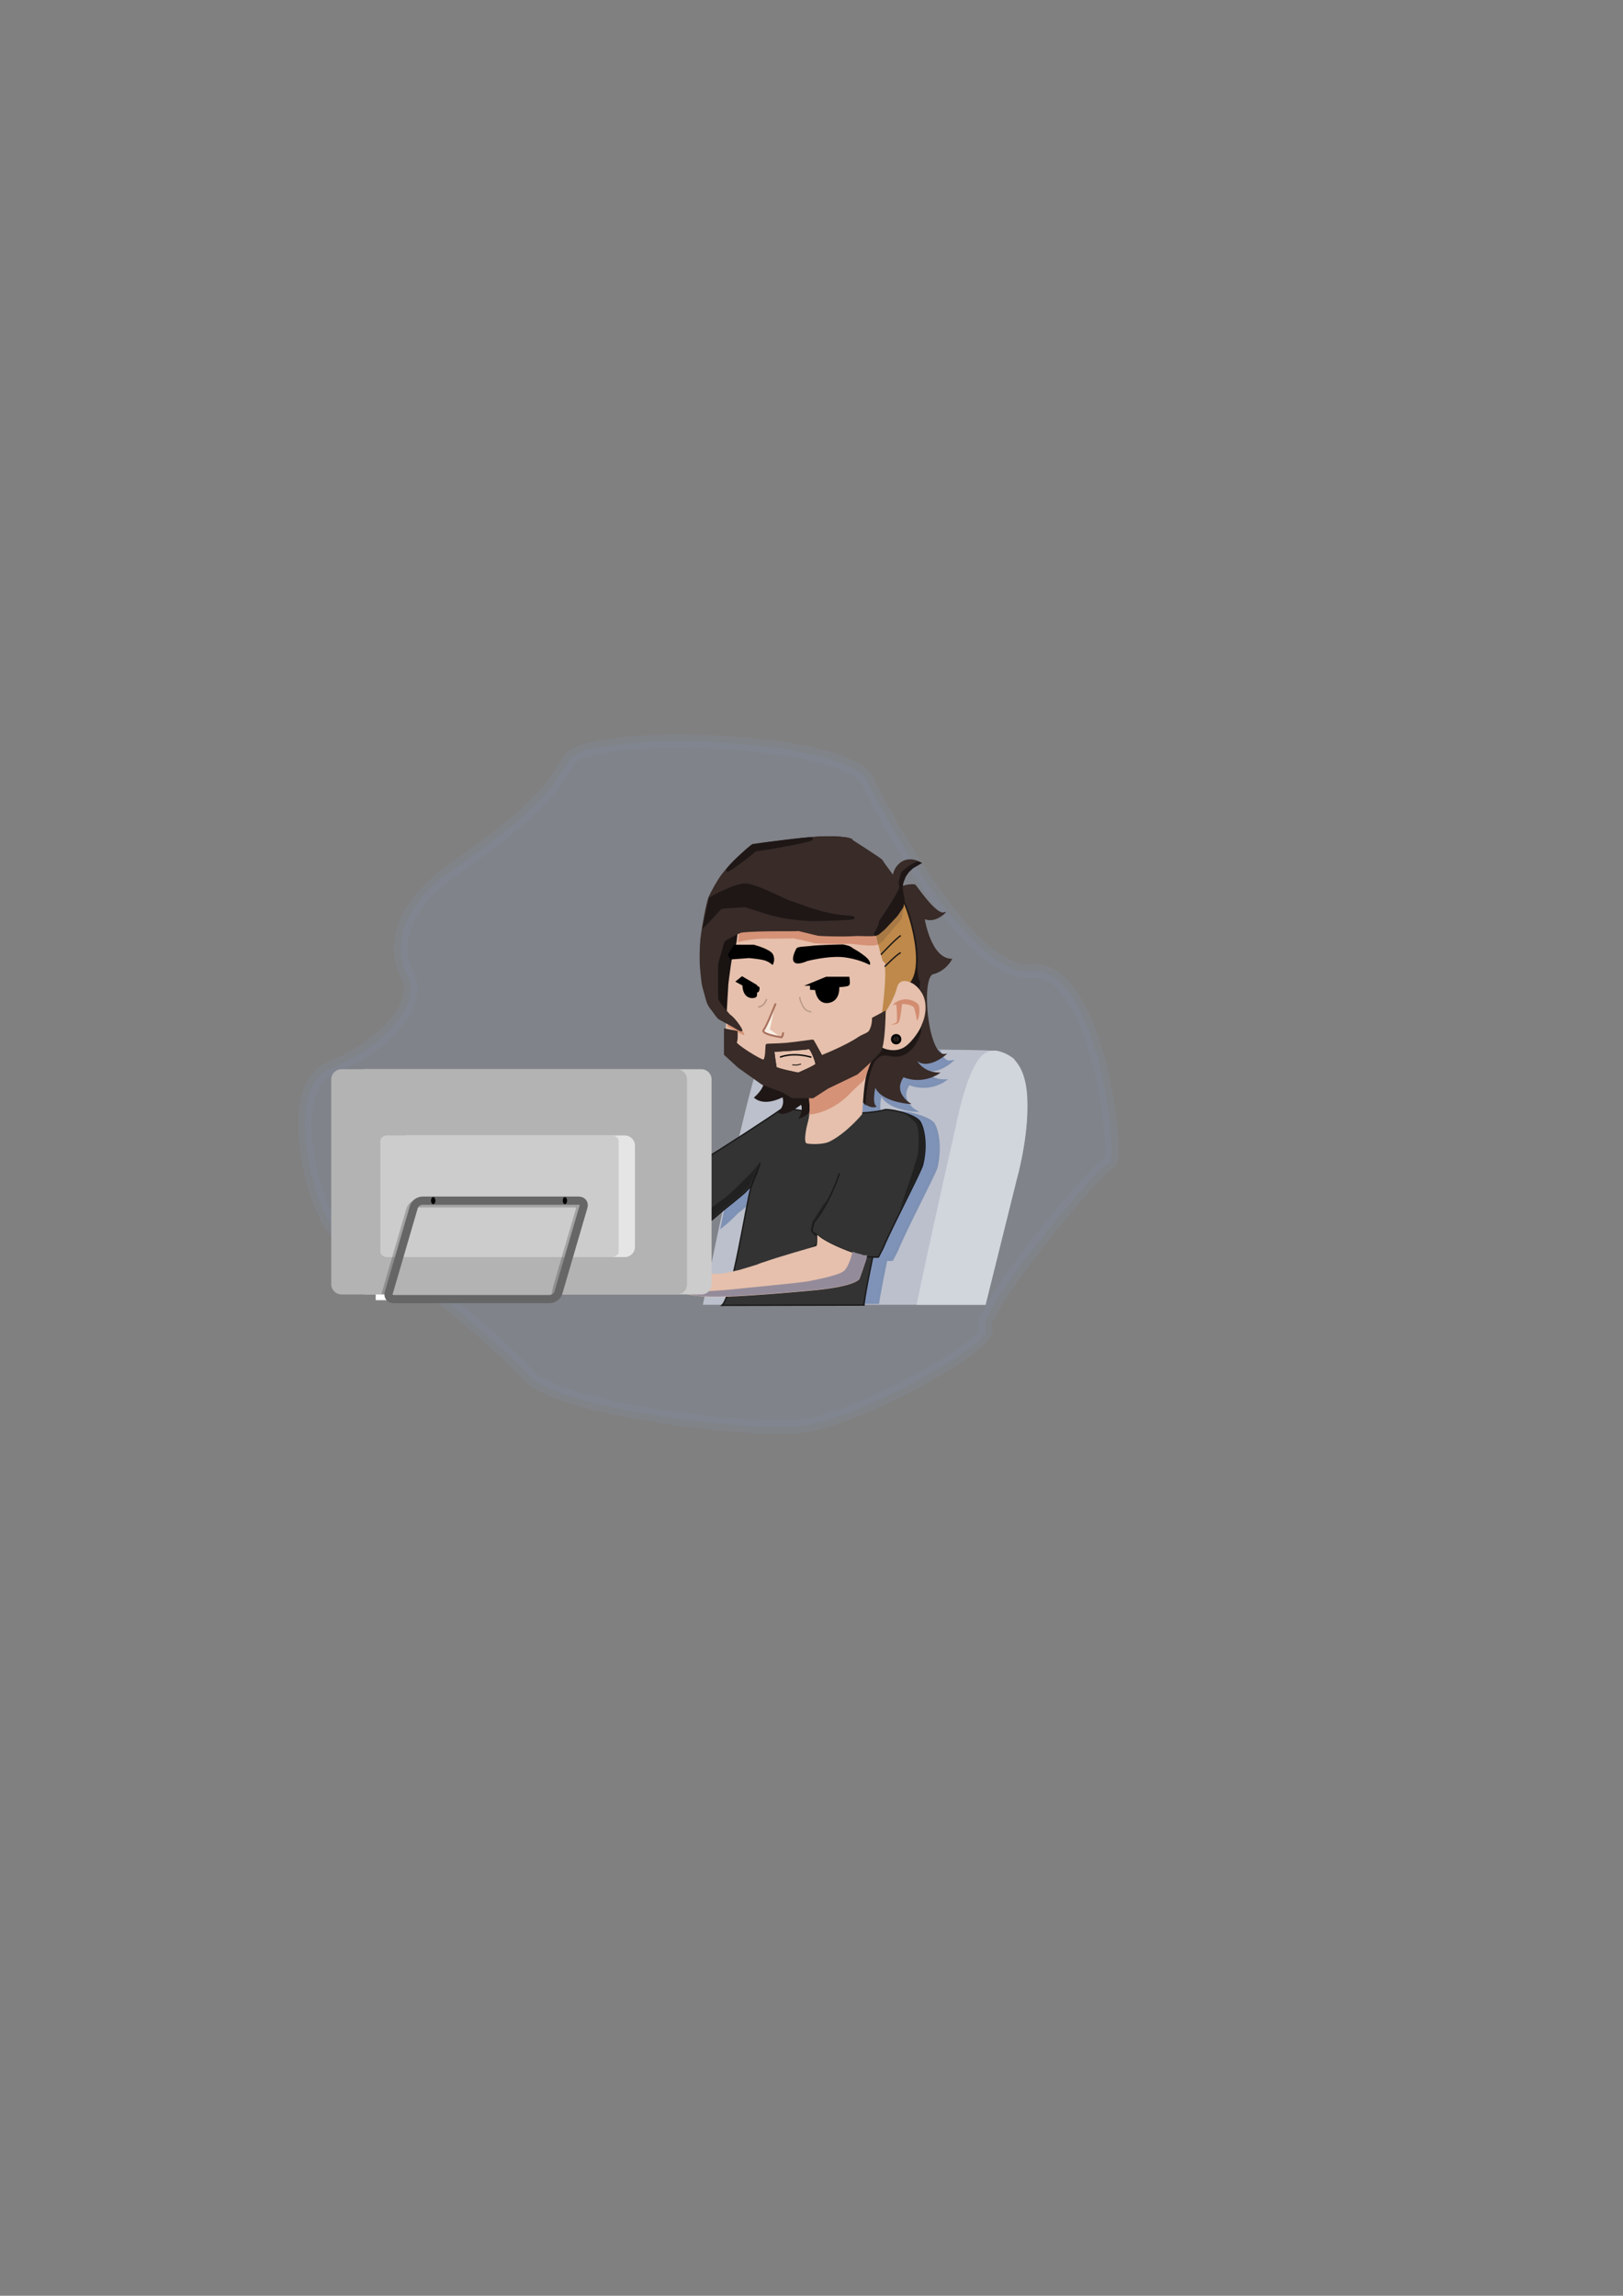 <?xml version="1.0" encoding="utf-8"?>
<!-- Generator: Adobe Illustrator 24.0.1, SVG Export Plug-In . SVG Version: 6.00 Build 0)  -->
<svg version="1.1" id="Camada_1" xmlns="http://www.w3.org/2000/svg" xmlns:xlink="http://www.w3.org/1999/xlink" x="0px" y="0px"
	 viewBox="0 0 595.3 841.9" style="enable-background:new 0 0 595.3 841.9;" xml:space="preserve">
<rect x="0" y="0" width="595.3" height="841.9" fill="#808080" stroke="none"/>
<style type="text/css">
	.st0{fill:#C7C8CF;}
	.st1{fill:#E0E1E3;}
	.st2{opacity:0.16;fill:#7E91B7;stroke:#7E91B4;stroke-width:5;stroke-linecap:round;stroke-linejoin:round;stroke-miterlimit:10;}
	
		.st3{display:none;opacity:0.16;fill:#A41112;stroke:#A41112;stroke-width:5;stroke-linecap:round;stroke-linejoin:round;stroke-miterlimit:10;}
	.st4{display:none;}
	
		.st5{display:inline;opacity:0.16;fill:#7E91B7;stroke:#7E91B4;stroke-width:5;stroke-linecap:round;stroke-linejoin:round;stroke-miterlimit:10;}
	.st6{opacity:0.97;fill:#7E91B7;stroke:#7E91B4;stroke-miterlimit:10;}
	.st7{fill:#333333;stroke:#1A1A1A;stroke-width:0.5;stroke-miterlimit:10;}
	.st8{fill:#212121;}
	.st9{fill:#E6C0AC;stroke:#E4C0AC;stroke-width:0.5;stroke-miterlimit:10;}
	.st10{opacity:0.97;fill:#928A9A;}
	.st11{fill:#382B28;stroke:#382B28;stroke-width:0.6;stroke-miterlimit:10;}
	.st12{fill:#191312;stroke:#1E1716;stroke-width:0.6;stroke-miterlimit:10;}
	.st13{fill:#1E1716;stroke:#1E1716;stroke-miterlimit:10;}
	.st14{fill:#BE894A;stroke:#1E1716;stroke-width:0.6;stroke-miterlimit:10;}
	.st15{fill:#D28D71;}
	.st16{opacity:0.89;fill:#D38D71;}
	.st17{fill:#A87945;}
	.st18{opacity:0.88;fill:#D38D71;}
	.st19{fill:#CD7C5D;stroke:#1E1716;stroke-width:0.5;stroke-miterlimit:10;}
	.st20{fill:#BE894A;stroke:#1E1716;stroke-width:0.5;stroke-miterlimit:10;}
	.st21{stroke:#000000;stroke-width:0.5;stroke-miterlimit:10;}
	.st22{fill:none;stroke:#000000;stroke-width:0.3;stroke-miterlimit:10;}
	.st23{fill:none;stroke:#000000;stroke-width:0.5;stroke-miterlimit:10;}
	.st24{opacity:0.77;}
	.st25{fill:#FCFBF3;}
	.st26{fill:none;stroke:#A8715E;stroke-width:0.7;stroke-miterlimit:10;}
	.st27{fill:#382B28;stroke:#382B28;stroke-width:0.5;stroke-miterlimit:10;}
	.st28{fill:none;stroke:#382B28;stroke-width:0.5;stroke-miterlimit:10;}
	.st29{stroke:#000000;stroke-miterlimit:10;}
	.st30{opacity:0.22;fill:none;stroke:#1E1716;stroke-width:0.5;stroke-miterlimit:10;}
	.st31{opacity:0.25;fill:none;stroke:#1E1716;stroke-width:0.5;stroke-miterlimit:10;}
	.st32{fill:none;stroke:#000000;stroke-miterlimit:10;}
	.st33{fill:#CCCCCC;}
	.st34{fill:#B3B3B3;}
	.st35{fill:#E5E5E5;}
	.st36{opacity:0.2;fill:none;stroke:#000000;stroke-width:3;stroke-miterlimit:10;}
	.st37{fill:#FFFFFF;}
	.st38{fill:none;stroke:#666666;stroke-width:3;stroke-miterlimit:10;}
	.st39{fill:#928A9A;}
</style>
<g id="project">
	<g id="cadeira">
		<path class="st0" d="M372.9,432.6l-11.4,45.9c0,0-19.6,0-25.3,0h-78.4c1.5-7.5,3.7-17.7,6-28.7c2-9.3,4.2-19.1,6.2-28.2
			c4.3-18.5,8.2-33.8,9.8-34.9c4.2-2.7,5.5-2.9,21.1-2.4c3.8,0.1,9.5,0.2,16,0.3c8.6,0.1,18.5,0.2,27.2,0.3c9,0.1,16.7,0.2,20.1,0.4
			h0c0.3,0,0.6,0,0.8,0c0.4,0,0.7,0.1,0.8,0.1c1.8,0.4,4.4,1.2,6.6,3.8c2.1,2.5,3.9,6.6,4.2,13.5
			C377.5,416.7,372.9,432.6,372.9,432.6z"/>
		<path class="st1" d="M372.9,432.6l-11.4,45.9h-25.3c4-19.9,14.5-66.1,14.5-66.1s3.4-18,8.7-24.5c1.6-1.9,3.3-2.6,5-2.6h0
			c0.3,0,0.6,0,0.8,0c3.7,0.5,6.6,2.9,6.6,2.9l0.8,1c2.1,2.5,3.9,6.6,4.2,13.5C377.5,416.7,372.9,432.6,372.9,432.6z"/>
	</g>
	<path class="st2" d="M149.5,357.7c0,0-12.2-18.6,17.2-39.2c29.4-20.6,35.2-28.1,42-39.7c6.8-11.6,105-8.6,109.9,8.6
		c0,0,35.2,71.2,59.6,68.7c24.4-2.5,32.8,70,28.6,70.5s-49.6,56.2-45.4,60.7c4.2,4.5-46.3,33.3-67.3,35.6s-89.7-6.4-100.4-18.7
		c-10.7-12.3-62.8-55.9-68.7-52.6c-5.9,3.2-24.4-51.4-3.4-60S154.6,367,149.5,357.7z"/>
	<polygon id="light_1_" class="st3" points="381.3,447.6 231.7,288.2 132.9,402.5 236.6,476.4 	"/>
	<g id="lights" class="st4">
		<polygon id="light" class="st5" points="127.9,395.9 322.7,296.5 376.9,437.6 254.3,472 		"/>
	</g>
	<g id="shadown">
		<path id="neck_2_" class="st6" d="M324.5,389.1c0,0-1.6,2.5-2.5,6.2c-1,4.2-1.3,10-1.6,14.6c0,0-5.6,6.8-11.8,9.9
			c-2.6,1.3-8.1,0.9-8.4,0.6c-0.2-0.3-0.3-1.2-0.2-2.3c0.1-1.3,0.4-3,0.8-4.5c0.8-2.8,1.3-6.3,0.1-13.1L324.5,389.1z"/>
		<path class="st6" d="M346.2,396.3c0,0-5.7,4-12.8,1.1c0,0-2.1,2.5-1.3,5.5c0.3,1.3,1.8,3.4,3.2,4.3c0,0-10.8-0.8-12.2-6.7
			c0,0-1.6,6.2,0,7.9c0,0-4,1.3-8.4-7.3l2.5-16.6c8.6,0.1,18.6,0.9,27.3,1c1.1,2.9,2.4,4.1,4.1,3.9c0,0-8,6.8-11.6,0
			C337.1,390,339.1,396.2,346.2,396.3z"/>
		<path class="st6" d="M343.4,428.1c-0.6,2.3-11.6,23.2-14.4,30.3c-1.1,2.2-1.8,3.5-1.8,3.5s-0.9,0.1-2.2,0
			c-2.2,10.8-2.8,14.3-3,15.8c-1.6,0-49.3,0.4-51.3,0.5c3.7-6.6,8-35.9,9.7-41.8c0.1-0.4,0.2-0.8,0.3-1.1c-0.7,1.1-2,2.2-2.7,3
			c-0.8,0.9-7.8,6.4-7.8,6.4s-2.7,2.9-5.3,4.9c2-9.3,3.3-18.9,5.4-27.9c8.5-5.4,18.5-11.9,21-13.8c4.3-1,14.3,1.9,14.3,1.9l14.3-0.6
			c0,0,6.4-0.2,9.9-1.3c3.6,0,11.1,2.1,12.6,4.3C343.8,414.4,345.1,420.8,343.4,428.1z"/>
	</g>
	<g id="peita">
		<path class="st7" d="M307.8,430.3c-0.2,1.8-4.9,13.2-9.2,17.8c-0.2,0.8-0.9,3-0.7,3.4c0.1,0.2,0.4,0.5,0.8,0.7
			c0.4,0.3,0.8,0.5,0.9,0.6c3.1,2.9,10.8,5.9,14.2,7.1c4,1.4,8.4,1.1,8.4,1.1s0.7-1.4,1.8-3.5c2.9-7.1,13.9-28,14.4-30.3
			c1.8-7.3,0.5-13.6-1-15.9c-1.5-2.3-9-4.4-12.6-4.4c-3.5,1.1-9.9,1.3-9.9,1.3l-14.3,0.6c0,0-10-2.9-14.2-1.9
			c-3.6,2.6-21.2,14.1-29.7,19.2c-3.2,3-5.6,5.9-6.4,8.3c-3,9.7-1.6,21.5-1.6,21.5s1.6-1.1,8.7-5.7c2.3-1.5,7.9-6.4,7.9-6.4
			s7-5.6,7.8-6.4c0.8-0.9,2.3-2.1,2.9-3.3c0.6-1.2,0.1-0.6,0.8-2.2c1.2-2.4,1.6-4.5,2-5.5c0,0-1.9,4-3.4,9.2
			c-1.8,6.3-6.7,39.6-10.6,43.1c3.2,0,52.1-0.1,52.1-0.1s0-2.2,3.2-17.6"/>
		<path class="st8" d="M332.1,408.5c0,0,3.3,2.7,3.5,3c0.1,0.2,0.7,0.8,0.9,1.7c0.3,1.1,0.3,2.4,0.4,3.2c0.1,0.9,0,2,0,2.8
			c0,2.3-0.1,3.9-0.6,5.4c-0.5,1.5-1.8,5.9-1.8,5.9l-4.5,13.3l4.6-9.1l1.5-3c0,0,1.9-3.7,2-4.4s0.5-2.7,0.5-2.7l0.3-3l0.1-2.2
			l-0.1-1.4l-0.2-1.7l-0.4-1.9c0,0-0.1-0.5-0.3-1.1c-0.3-0.7-0.6-1.6-0.8-1.9c-0.4-0.5-2.3-1.8-2.3-1.8L332.1,408.5z"/>
		<path class="st8" d="M304.3,438.5l-1.5,2.9c0,0-1.7,2.9-1.8,3c-0.2,0.3-1.1,1.7-1.1,1.7l-1.1,1.4l-0.4,0.5l-0.6,2.1
			c0,0-0.2,1-0.1,1.4s1,0.9,1,0.9l0.7,0.4l0.6,0.6l0.1,1.3l-0.1,1.2c0,0-0.1,0.8-0.3,0.9c-0.1,0.1-1.2,0.4-1.2,0.4l-1.9,0.5
			c0,0,2-0.8,2.3-1.1c0.3-0.3,0.6-0.9,0.6-1.3s0.1-1.5-0.2-1.8c-0.3-0.4-1.2-1-1.2-1s-0.7-0.8-0.7-1.3s0.5-3.2,0.8-3.5
			c0.3-0.3,3.9-6.4,4.4-6.7S304.3,438.5,304.3,438.5z"/>
	</g>
	<g id="face_2_">
		<g id="arm_1_">
			<path id="arm" class="st9" d="M317.7,460.7c-0.1,1.2-2.7,8.3-2.7,8.3c-2.8,2.6-13.4,3.6-14.9,3.8c-1.5,0.2-23.7,2.2-34.1,2.5
				c-0.4,0-0.7,0-1.1,0c-16,0.3-15.2-2.6-15.2-2.6s2.2-10.1,9.1-6c1.2,0.7,3.1,0.8,5.6,0.6c0.5-0.1,1-0.1,1.5-0.2
				c0.3-0.1,0.7-0.1,1-0.2c0.9-0.2,1.8-0.4,2.8-0.6c0.5-0.1,0.9-0.2,1.4-0.3c2.1-0.6,4.3-1.3,6.6-2c0.3-0.1,0.5-0.2,0.7-0.3
				c0.1,0,0.2-0.1,0.3-0.1c0.5-0.2,1-0.4,1.5-0.5c4.6-1.7,18.6-5.7,19.3-5.9c0.7-0.2,0.5-3.7,0.5-3.8c3.4,2.8,10.4,5.5,13.6,6.6
				C315.3,460.4,315.5,460.5,317.7,460.7z"/>
			<path class="st10" d="M318,460.4c0,0.3-0.1,1.2-0.5,2.2c-0.8,2.4-2.3,6.5-2.3,6.5c-2.8,2.6-13.3,3.6-14.7,3.8s-23.7,2.2-34.1,2.5
				c-0.2,0-4.5,0.2-8.4,0c-2.6-0.1-5-0.6-5.8-0.9l0.2-1.3l4.3,0.5c0,0,9.9-0.6,12.3-0.9c2.5-0.3,24.8-2.4,27.3-2.9
				c2.5-0.5,11-2.1,13.1-3.7s3.3-7.2,3.3-7.2c0.2,0.1,0.5,0.2,1.1,0.4c0.5,0.2,1.2,0.4,1.9,0.5C316.4,460.3,317.2,460.4,318,460.4z"
				/>
		</g>
		<path class="st8" d="M278,427c0,0-1.9,2.7-2.6,3.2c0,0-8.4,8.6-10,9.4c0,0-10.2,7.7-10.9,7.5c-0.7-0.3,4.7,1.1,4.7,1.1l1.9-1.4
			l1.6-1.4l1.3-1.1l2.8-2.3l3.8-3l1.6-1.4l0.4-0.4l1.5-1.5l0.5-0.5l0.5-0.6l0.3-0.5l0.3-1l1.9-5L278,427z"/>
		<g id="back_hair">
			<path class="st11" d="M330.6,324.1c0,0,1.8-5.9,6.8-7.7c0,0-4.4-2.7-7.8,0.9s-1.3,8.7-1.3,8.7h2.6L330.6,324.1z"/>
			<path class="st12" d="M312.3,307.9l-18.5,32.3c-0.6-0.1-1-0.2-1-0.2s-10-2-16.2-0.9c-3.2,0.5-5.2-0.5-4.8,1
				c1.3,4.2,0.5,11.5-1.8,12.4c-3.2,1.2-1.8,23.3-1.8,23.3c-9.4-8.6-11.1-27.5-8-42.8c1.4-6.3,6.4-13.8,14-21.1
				C276.3,309.9,303.2,304.9,312.3,307.9z"/>
			<path class="st11" d="M346.5,386.8c0,0-8,6.8-11.6,0c0.1,0.4,2.2,6.6,9.2,6.8c0,0-5.7,4-12.8,1.1c0,0-2.1,2.5-1.3,5.5
				c0.3,1.3,1.8,3.4,3.2,4.3c0,0-10.8-0.8-12.2-6.7c0,0-1.6,6.2,0,7.9c0,0-4,1.3-8.4-7.3l8-54.1c-0.3-1.3-0.5-2.2-0.5-2.2
				c-6.5,2.5,3.1-10.5,4.7-9.9c2.8,1.2,5.9-3.2,5.9-6.5c0-0.9,4.3-1.4,4.9-1c0.5,0.4,7.4,10.9,10.6,10.2c0,0-3.6,3.6-7.4,1.7
				c0,0,2.2,14.9,10,15.3c0,0-2.1,4-6.7,5.1C337.4,358.4,340,387.5,346.5,386.8z"/>
			<path class="st13" d="M335.9,353.5c0,0,0.2,6.1,1.1,6.6c0,0-0.6,3.1,0.4,3.4c1,0.2,0.2,9.8,0.2,9.8s0,2.5-0.3,5.3
				c-0.1,0.5-1.6,4.8-4.3,6.8c-2.4,1.9-5,1.8-6.4,1.4c-2.9-0.7-4.3,0.4-4.3,0.4s-1.5,0.9-2.4,2.9c-1.3,2.7-2.1,7.1-2.5,10
				c-0.2,1.3-0.4,3.4-0.4,3.7c-0.4-0.6-1.6-0.5-2.2-0.7c-0.7-0.3-1.4-0.3-1.5-0.4c-1.2-0.3,2.9-12.8,3.1-13.1
				c0.4-0.9,2.1-3.9,2.7-5.2C324.6,373.9,335.9,353.5,335.9,353.5z"/>
			<path class="st13" d="M298.1,404.4c0,0-0.5,3.4-4.2,5c0,0,1.5-3.2,0-5c0,0-5.4,4.6-7.8,3.4c0,0,2.7-2.4,1.2-6.1
				c0,0-6.2,3.6-10,0.8c0,0,4.6-4.2,2.8-6.2c-1.9-2,22.4,3.5,22.4,3.5l0.5,4.4L298.1,404.4z"/>
			<path class="st14" d="M320.1,342c0,0,2.4,11.2,4.1,11.3l-1.2,19.4l0.9,2.9c0,0,4.9-7.7,7-13.6l2.3-0.6c7.9-6.8-1.8-33.3-2.2-31
				c-5.3,6.6-10,11.2-10,11.2L320.1,342z"/>
		</g>
		<g id="face_1_">
			<path id="face" class="st9" d="M335,361.1c0,0-4.8-3.2-5.8,1.3c-1.1,4.5-5.7,11.7-6.2,11c0,0,1.8-12.3,1.4-18.1
				c0-0.6,0.1-1.5,0-1.9c-0.1-0.4-0.9-0.7-0.9-1c-1-3.4-3.2-11.5-2.7-14c0.5-2.5-2.8-9.1-9.8-9.2s-30.9-0.9-30.9-0.9
				s-9.1-0.4-8.8,5.9c0,0-0.5,12.7-1.5,13.2c-0.9,0.5-2.4,13.6-2.4,13.6l-1,17v5.5c0,0,4.2,5.5,11.1,9.5c6.8,4,12.8,4.4,12.8,4.4
				s7.9,0.8,10,0c1.2-0.5,6.7-2.1,11.3-5c3.4-2.1,6.3-5.5,7.4-6.5c1.1-0.9,2-1.9,2.5-2.6c0,0,1.3-0.7,2.1,0.5c0.4,0.6,4.7,2.1,8,0
				c2.9-1.9,6-6.7,6.3-8.3C338,375.5,342.3,366.4,335,361.1z M329.8,381.1c0,0.6-0.3,1.2-1.1,1.2c-0.7,0-1.1-0.5-1.1-1.2
				c0-0.7,0.5-1.2,1.1-1.2C329.3,379.9,329.8,380.5,329.8,381.1z"/>
			<g>
				<path class="st15" d="M327.6,368.4c0.5-0.6,1.2-1,1.8-1.3c0.7-0.3,1.4-0.5,2.2-0.6c0.8-0.1,1.5,0,2.3,0.2c0.8,0.2,1.5,0.5,2.2,1
					l0.3,0.2l0.2,0.2c0.1,0.1,0.1,0.1,0.1,0.2l0.1,0.1l0.1,0.1c0,0.1,0.1,0.2,0.1,0.2c0.1,0.2,0.1,0.3,0.1,0.4
					c0.1,0.3,0.1,0.5,0.1,0.8c0.1,0.5,0,1,0,1.5c-0.1,0.5-0.1,0.9-0.2,1.4c-0.1,0.5-0.3,0.9-0.5,1.4l-0.2,0
					c-0.1-0.9-0.3-1.7-0.5-2.6c-0.1-0.4-0.2-0.8-0.3-1.3c-0.1-0.4-0.3-0.8-0.5-1.1l0.1,0c-1.1-0.6-2.4-1-3.7-1
					c-1.3-0.1-2.6,0-3.9,0.4L327.6,368.4z"/>
			</g>
			<g>
				<path class="st15" d="M330.9,368.1c-0.2,1.7-0.4,3.3-0.7,4.9c-0.1,0.4-0.2,0.8-0.3,1.2c-0.1,0.2-0.1,0.4-0.3,0.7
					c-0.1,0.2-0.4,0.4-0.6,0.5c-0.8,0.4-1.7,0.3-2.5,0.3c0.8-0.1,1.7-0.3,2.2-0.7c0.3-0.2,0.3-0.5,0.3-0.9c0-0.4,0-0.8,0-1.2
					c0-1.6-0.1-3.3-0.3-4.9L330.9,368.1z"/>
			</g>
			<path class="st16" d="M311.3,346.1c-4.8,0.3-15.2-0.3-13-0.2c2.2,0.2-8.5-2.1-7.7-1.8c0.5,0.2-9.6,0-12.4,0.2
				c-2.8,0.2-5.4,0.7-7.5,1.1c0.1-0.8,0.3-2.6,0.3-3.5c0.5-0.2,0.7-0.3,0.9-0.3c7.1-0.8,21.4-0.3,20.6-0.6c-0.8-0.3,6.5,1.6,7.7,1.8
				c1.2,0.2,8.1,0.5,13,0.1c1.6-0.1,6.1,0.1,7.9-0.3c0,0.1,0.6,3.1,0.8,3.8c0,0.1-0.6,0.2-0.6,0.2
				C318.9,347.2,312.2,346,311.3,346.1z"/>
		</g>
		<g id="front_hair_2_">
			<path class="st17" d="M331.5,331.2c0,0-0.3,4.4-0.9,5.9c0,0-6,7-6.5,7.7c-0.5,0.7-2.1,1.7-2.1,1.7l-0.9-4.2l9.5-11.5L331.5,331.2
				z"/>
			<path id="front_hair_1_" class="st18" d="M266.8,376.5c0,0,1.7,0.8,2.6,1.3c1.7,0.9,3.3,2,3.6,1.7c0.3-0.3-2.1-4-3.9-5.2
				c-1.2-1.3-1.9-0.7-2.2,0.2C266.8,375.5,266.8,376.5,266.8,376.5z"/>
			<path id="front_hair" class="st11" d="M313.3,343c-4.8,0.3-11.8,0-13-0.1c-1.2-0.2-8.5-2.1-7.7-1.8c0.8,0.3-13.5-0.2-20.6,0.6
				c-0.8,0.1-5.8,2.8-6.2,3.2c-0.4,0.4-0.7,1.3-1.3,3.6c-0.5,2.1-1.5,4.4-1.4,6.5c0,0.7,0,2.6,0,4.6c0,3,0,6.4,0.1,6.9
				c0.3,1,2.2,3.4,4.4,5.8c1.8,1.1,4.6,5.3,4.4,5.6c-0.3,0.3-2.4-1.2-4.1-2.1c-0.9-0.5-3.6-1.9-4.2-2.3s-2.2-2.9-3.2-4.1
				c-1.3-1.9-1.3-3.2-2.1-5.8c-1-3.2-0.9-4.6-1.3-8.2c-0.3-2.8-0.2-8.1,0.1-11c0.5-4.6,2.3-13.9,3-15.4c0.9-2,3.3-6.3,4.7-8.1
				c4.5-5.9,10.1-10.1,11.1-10.7c1-0.6,9.7-1.7,14.3-2c1.3,0,6.1-0.9,10.6-1.1c5.2-0.2,10.2,0.2,10.6,0.5c0.8,0.5,11.7,7.5,11.9,7.9
				c0.1,0.5,7.6,10.4,7.6,10.4s0.4,2.9-0.1,6.3c-0.3,2-7.8,9.9-9.6,10.6C320.2,343.3,315,342.8,313.3,343z"/>
			<path class="st19" d="M323.1,350.1c0,0,5.7-6.1,7.3-7"/>
			<path class="st20" d="M324.5,354.5c0,0,4.8-4.9,5.9-5.1"/>
			<path class="st13" d="M258.4,339.2l2.1-9.7c0,0,8.7-5,12.8-5c4.1,0,15.9,6.5,17.2,6.6c1.3,0.1,9.9,4.4,19.9,5.1
				c10,0.7-12.1,1.1-12.1,1.1s-9.1-0.1-17-2.6c-7.9-2.5-7.9-2.5-7.9-2.5s-8.1,0.3-9,0.7C263.5,333.5,261,336.7,258.4,339.2z"/>
			<path class="st13" d="M297.5,307.8c-2.4,1.1-21.1,4.2-20.6,3.9c1.1-0.5-7.4,6.2-10,7.5c-0.8-0.4,8.6-9,9.3-9.2
				C276.9,309.9,300,306.7,297.5,307.8z"/>
		</g>
		<path class="st13" d="M321.1,342.3c0,0,1.9-3,1.8-4.3c0,0,6.7-9.7,7.5-12.6c0.1-0.5,0.9,4.7,0.9,4.7l-0.4,2.4l-2.1,3.1l-4.6,4.9
			l-2.5,2.1C321.8,342.5,320.7,343,321.1,342.3z"/>
		<path class="st13" d="M330.1,324c0-0.5,0.6-3.3,1.1-4c0.6-0.7,4.9-4.1,6-3.5l-2.6,1.5l-1.6,1.5l-1.2,1.7l-0.9,2.3
			c0,0-0.3,1.6-0.3,2C330.5,325.5,330.1,324.5,330.1,324z"/>
		<g id="neck_1_">
			<path id="neck" class="st9" d="M320.1,387.7c0,0-1.6,2.5-2.5,6.2c-1,4.2-1.3,10-1.6,14.6c0,0-5.6,6.8-11.8,9.9
				c-2.6,1.3-8.1,0.9-8.4,0.6c-0.2-0.3-0.3-1.2-0.2-2.3c0.1-1.3,0.4-3,0.8-4.5c0.8-2.8,1.3-6.3,0.1-13.1L320.1,387.7z"/>
			<path class="st16" d="M317.6,394.9c-0.2,0.7-1.1,1.7-2.6,3c-1,0.9-2.1,2-3.4,3.3c-6.1,6.3-13.4,7.7-14.8,7.4c0,0,0.2-1.9,0.2-2.8
				c0-0.9-0.4-3.9-0.4-3.9l10.9-7.9l11.5-4.8c0,0,0.8-0.3,0.5,0.1c-0.2,0.3-0.7,1.8-1.1,3.1C318,393.2,317.6,394.9,317.6,394.9z"/>
		</g>
		<g id="sobracelha">
			<path class="st21" d="M318.9,353.5c0,0,0.3-0.8-1.5-2.4c-0.6-0.5-2.6-2-3.6-2.5c-2.1-1.1-1.2-1.3-4.6-2c0,0-8.6,0.1-12.3,0.6
				c-2,0.2-4.3,0.2-4.6,0.8s-1.9,3.6-0.8,4.7c1.1,1.1,4.5-0.5,4.5-0.5s7-1.8,12.4-1.5C310.2,350.8,314.6,351.4,318.9,353.5z"/>
			<path class="st21" d="M276.4,346.7c0,0,5.9,1.5,6.9,3.4c0.9,1.9,0,3.4,0,3.4s-0.7-0.7-2.1-1.3c-1.5-0.7-6.5-1.1-6.5-1.1l-6.6,0.5
				c0,0-0.9-1.2-0.8-1.5s2.1-3.4,2.1-3.4H276.4z"/>
		</g>
		<g id="boca">
			<polyline class="st22" points="290.6,390.5 292.2,390.6 293.8,390.2 			"/>
			<path class="st23" d="M286.1,387.7c0,0,4.4-2,11.5,0"/>
		</g>
		<g id="noise">
			<g id="light_2_" class="st24">
				<polygon class="st25" points="284.3,368.4 282.4,377.5 280,378.2 				"/>
				<polygon class="st25" points="285.7,379.9 282.4,377.5 280,378.2 281.8,379.3 				"/>
			</g>
			<path id="narix" class="st26" d="M284.5,368c0,0-1.9,4.7-2.4,5.8c-0.5,1.1-1.5,3.3-2,3.9c-1.2,1.6,6.6,2.7,6.6,2.7s0.7-1,0.5-1.8
				"/>
		</g>
		<g id="bear_1_">
			<path id="bear" class="st27" d="M320.1,373.4c0,0,0.1,2.8-1.2,4.8c-0.5,0.8-2.4,1.3-3.8,2.2c-4.8,3.3-13.7,6.8-13.7,6.8
				s-2.9-5.4-3.2-5.7c-0.2-0.1-5.7,0.8-10,1.2c-3.7,0.3-7,0.2-7.1,0.4c-0.2,0.6,0,5.5-1.1,5.7c-1,0.1-10.6-5.9-10-6.6
				c0.5-0.7,0.3-3.9,0.3-3.9l-4.5-0.9v9.3l5,4.6l8.7,6.2l7.8,3l3.3,2h7.6l5.4-3.5l10.8-5.2c0,0,6.7-5.9,8.4-8.2
				c1.7-2.3,1.8-14.6,1.8-14.6L320.1,373.4z M299.3,390.3c-0.2,0.6-6.5,3.3-6.5,3.3s-8.1-1.6-8.2-2.2c-0.1-0.6-0.8-5.2-0.8-5.9
				c0,0,12.1-0.7,12.8-1C297.4,384.1,299.5,389.7,299.3,390.3z"/>
			<path class="st28" d="M299.3,390.3c-0.2,0.6-6.5,3.3-6.5,3.3s-8.1-1.6-8.2-2.2c-0.1-0.6-0.8-5.2-0.8-5.9c0,0,12.1-0.7,12.8-1
				C297.4,384.1,299.5,389.7,299.3,390.3z"/>
		</g>
		<g id="eyes">
			<path class="st29" d="M297.5,361l5.6-2.3h8c0,0,0.3,2,0,2.3c-0.3,0.3-3.3,0.6-3.8,0.5c0,0,0.7,5.1-3.4,5.8s-4.5-4.7-4.5-4.7
				l-1.8-0.1V361z"/>
			<path class="st29" d="M272.2,358.6c0,0,5.9,3.4,5.9,3.5c0.1,0.6-0.2,1.4-0.3,1.4h-0.7c0,0,0.3,1.5-0.1,1.8s-4.1,1.1-4.2-4.2
				l-2.2-1.2L272.2,358.6z"/>
			<path class="st30" d="M293.4,365.6c-0.2,0.9,1,3.5,1.8,4.4s2.4,1.1,2.4,1.1"/>
			<path class="st31" d="M281.2,366.4c0,0-0.4,1.2-1.2,2c-0.8,0.8-1.9,0.9-1.9,0.9"/>
		</g>
		<path id="alarg" class="st32" d="M330.1,381.1c0,0.8-0.6,1.4-1.4,1.4c-0.8,0-1.4-0.6-1.4-1.4c0-0.8,0.6-1.4,1.4-1.4
			C329.5,379.7,330.1,380.3,330.1,381.1z"/>
	</g>
	<g id="computer">
		<path class="st33" d="M257.3,474.7H134.1c-2,0-3.7-1.7-3.7-3.7v-75.2c0-2,1.7-3.7,3.7-3.7h123.2c2,0,3.7,1.7,3.7,3.7V471
			C261,473.1,259.3,474.7,257.3,474.7z"/>
		<path class="st34" d="M252,395.9V471c0,2-1.6,3.7-3.7,3.7H125.2c-2,0-3.7-1.7-3.7-3.7v-75.2c0-2,1.7-3.7,3.7-3.7h123.2
			C250.4,392.2,252,393.8,252,395.9z"/>
		<path class="st35" d="M229.2,461h-80c-2,0-3.7-1.7-3.7-3.7v-37.2c0-2,1.7-3.7,3.7-3.7h80c2,0,3.7,1.7,3.7,3.7v37.2
			C232.9,459.3,231.2,461,229.2,461z"/>
		<path class="st33" d="M226.9,418.4V459c0,1.1-1.1,2-2.5,2H142c-1.4,0-2.5-0.9-2.5-2v-40.6c0-1.1,1.1-2,2.5-2h82.4
			C225.8,416.4,226.9,417.3,226.9,418.4z"/>
		<g id="pino">
			<path class="st36" d="M212.7,443.6l-9.2,31.5h-62.2l9.2-31.5c0.4-1.3,1.8-2.3,3.2-2.3h57.2C212.2,441.3,213,442.3,212.7,443.6z"
				/>
			<polygon class="st34" points="202.2,475.1 142.7,475.1 143.3,472 202.8,472 			"/>
			<rect x="137.8" y="474.7" class="st37" width="5.2" height="2.1"/>
			<path class="st38" d="M201.6,476.4h-57.2c-1.4,0-2.2-1-1.8-2.3l9.2-31.5c0.4-1.3,1.8-2.3,3.2-2.3h57.2c1.4,0,2.2,1,1.8,2.3
				l-9.2,31.5C204.4,475.4,203,476.4,201.6,476.4z"/>
			<ellipse cx="158.9" cy="440.3" rx="0.8" ry="1.3"/>
			<ellipse cx="207.2" cy="440.3" rx="0.8" ry="1.3"/>
		</g>
	</g>
</g>
<path class="st39" d="M267.4,481.8"/>
</svg>
